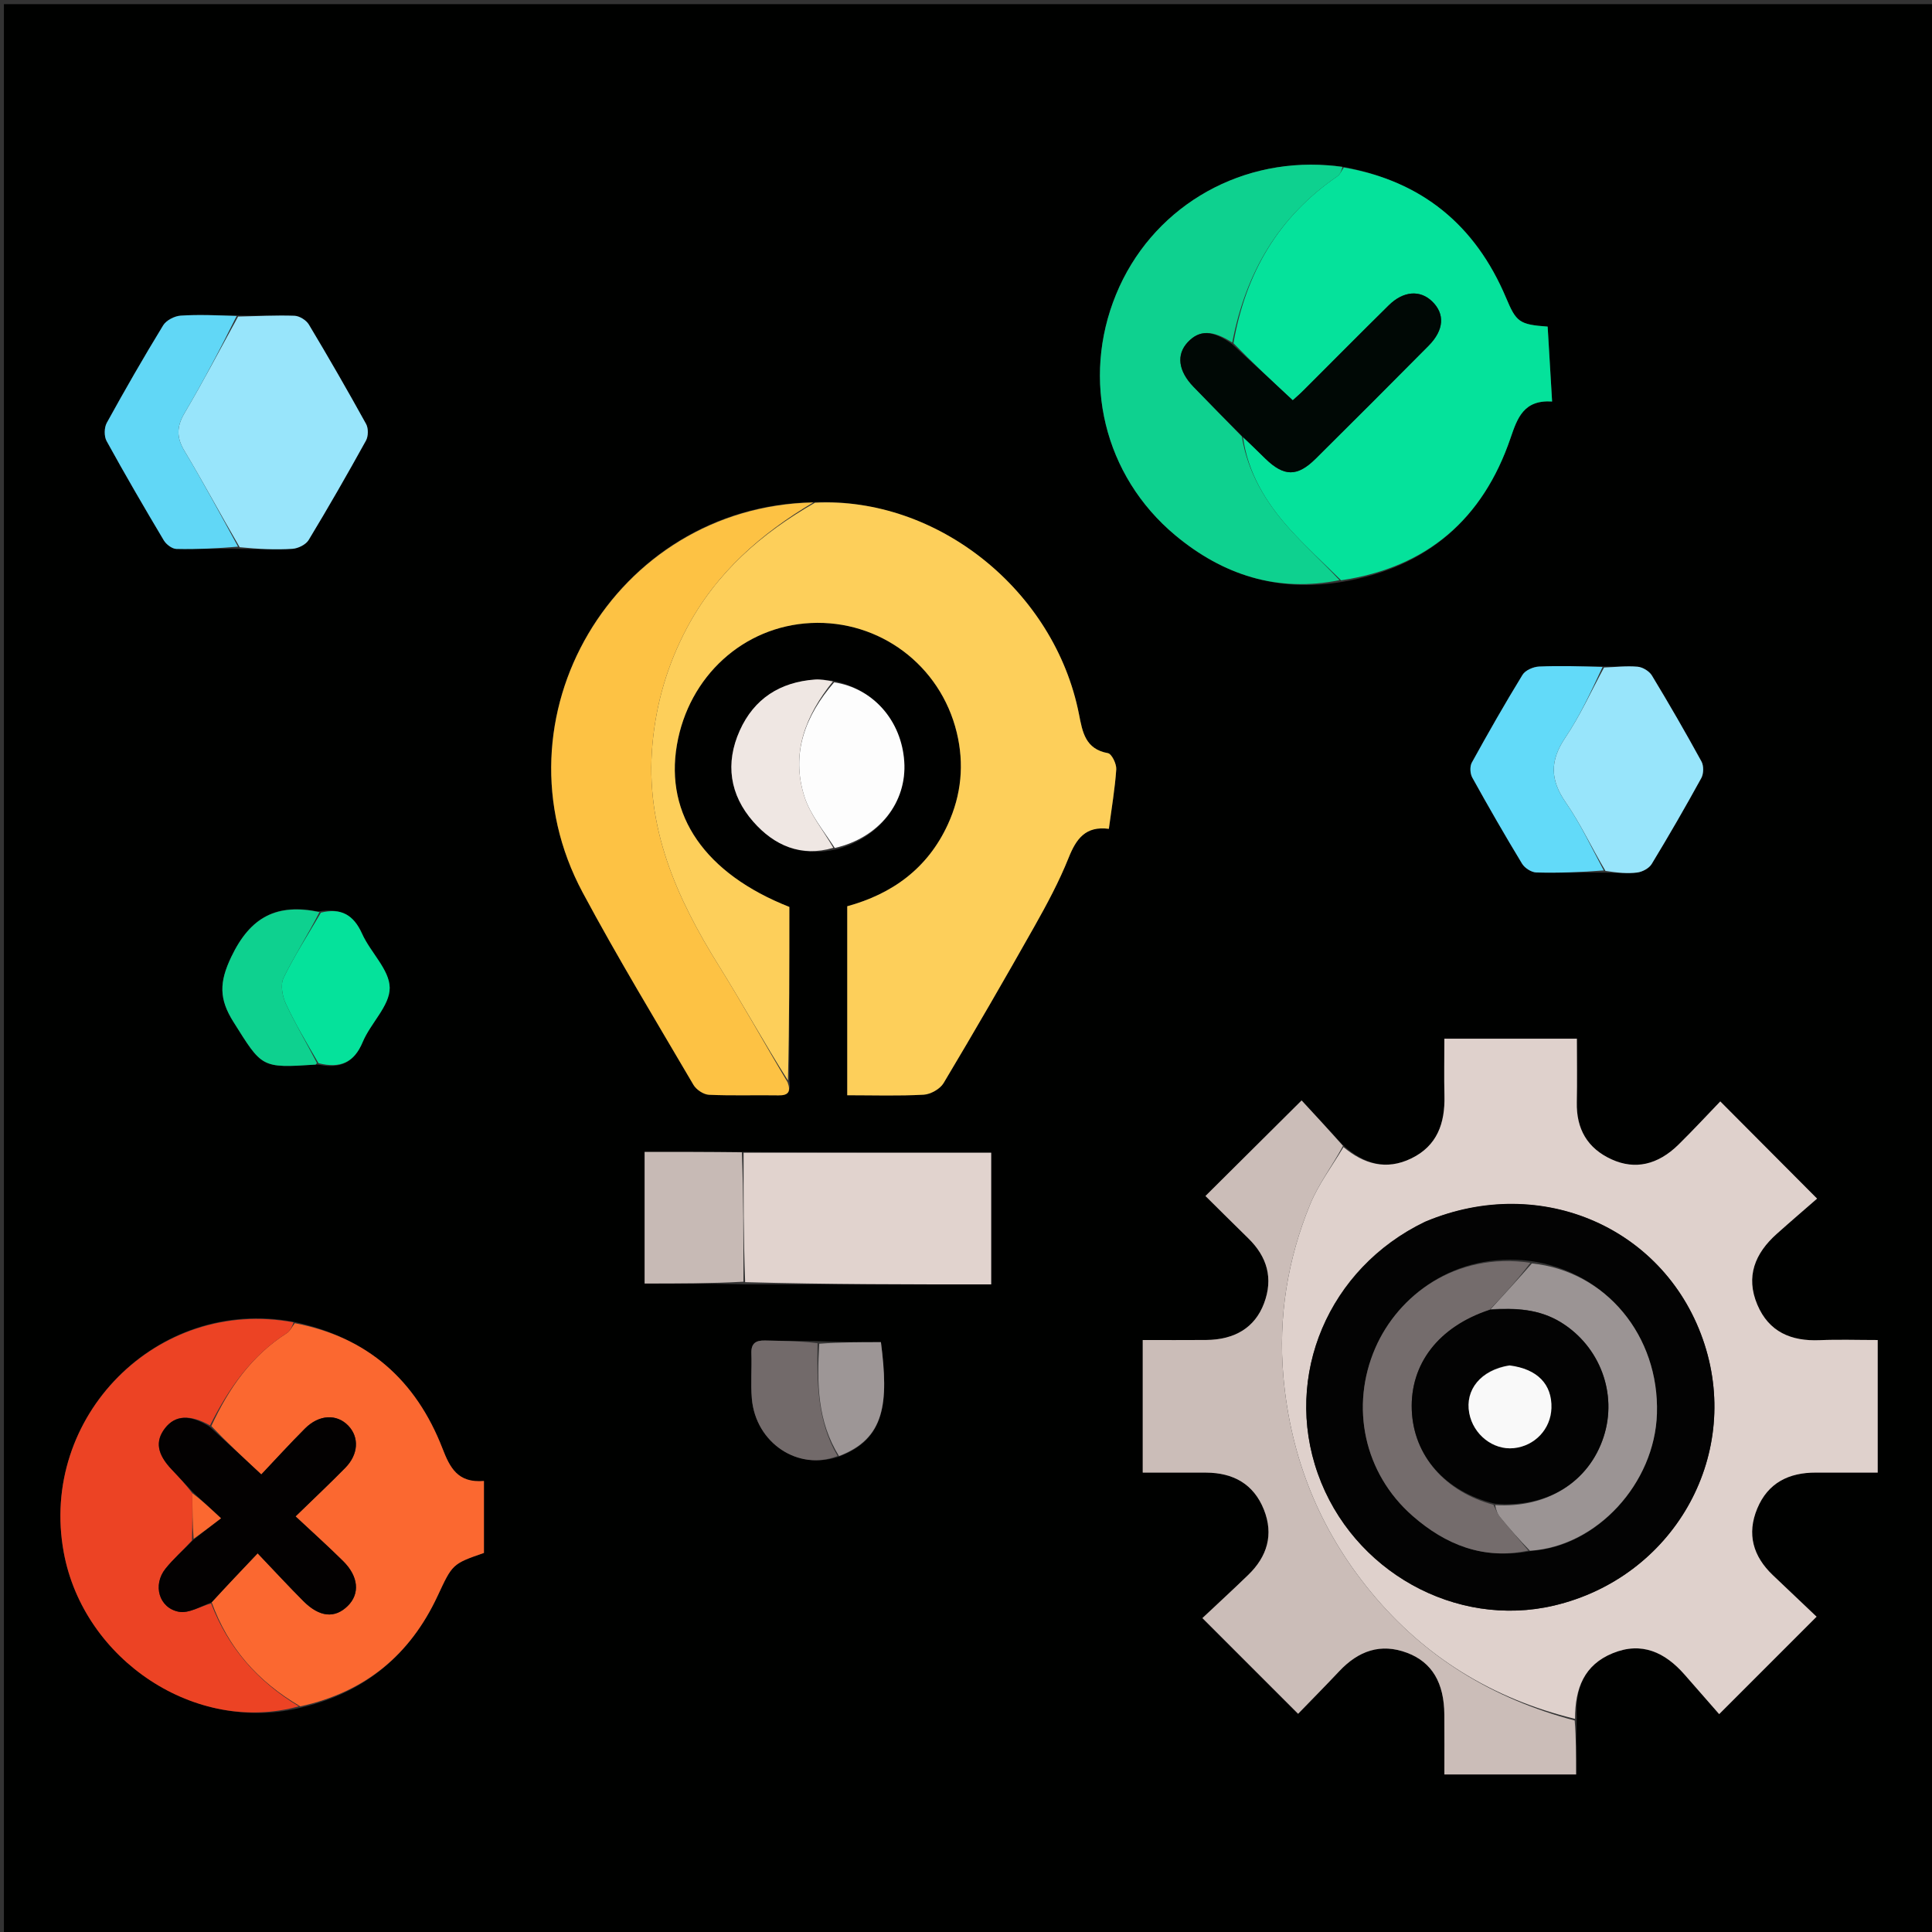 <svg version="1.1" id="Layer_1" xmlns="http://www.w3.org/2000/svg" xmlns:xlink="http://www.w3.org/1999/xlink" x="0px" y="0px"
	 width="100%" viewBox="0 0 512 512" enable-background="new 0 0 512 512" xml:space="preserve">
<rect x="0" y="0" width="512" height="512" fill="#333333" stroke="none"/>
<path fill="#000100" opacity="1" stroke="none" 
	d="
M306,513 
	C204.025,513 102.55,513 1.037,513 
	C1.037,342.4 1.037,171.799 1.037,1.1 
	C171.559,1.1 342.117,1.1 512.838,1.1 
	C512.838,171.667 512.838,342.333 512.838,513 
	C444.133,513 375.316,513 306,513 
M216.249,355.404 
	C211.754,355.358 207.258,355.362 202.765,355.247 
	C200.329,355.184 199.026,355.961 199.122,358.666 
	C199.265,362.659 198.908,366.682 199.248,370.651 
	C200.257,382.44 211.619,389.95 222.697,385.875 
	C234.541,381.229 235.54,371.884 233.454,355.686 
	C228.044,355.686 222.603,355.686 216.249,355.404 
M84.288,241.556 
	C73.382,239.368 66.388,242.929 61.302,253.564 
	C58.061,260.339 58.041,264.746 61.876,270.832 
	C69.47,282.883 69.134,283.095 83.517,282.136 
	C83.681,282.126 83.841,282.062 84.877,282.225 
	C90.246,283.211 93.863,281.553 96.113,276.16 
	C98.199,271.161 103.302,266.546 103.273,261.784 
	C103.244,257.003 98.174,252.405 95.95,247.44 
	C93.676,242.365 90.293,240.564 84.288,241.556 
M221.759,225.068 
	C233.107,221.995 240.37,212.539 239.632,201.799 
	C238.884,190.903 231.341,182.387 220.404,180.349 
	C218.916,180.252 217.415,179.978 215.943,180.086 
	C206.728,180.762 199.843,185.144 196.041,193.608 
	C192.14,202.294 193.394,210.66 199.623,217.757 
	C205.195,224.105 212.313,227.191 221.759,225.068 
M424.317,176.598 
	C418.832,176.578 413.34,176.4 407.867,176.641 
	C406.345,176.709 404.23,177.623 403.493,178.826 
	C398.812,186.462 394.373,194.251 390.05,202.097 
	C389.489,203.115 389.585,205.009 390.167,206.059 
	C394.427,213.75 398.812,221.376 403.37,228.893 
	C404.068,230.045 405.844,231.182 407.151,231.216 
	C413.117,231.372 419.094,231.132 425.953,231.268 
	C428.605,231.289 431.291,231.565 433.896,231.226 
	C435.268,231.047 437.021,230.109 437.71,228.972 
	C442.259,221.477 446.646,213.879 450.865,206.193 
	C451.499,205.038 451.535,202.949 450.909,201.806 
	C446.699,194.116 442.313,186.518 437.773,179.019 
	C437.074,177.865 435.336,176.807 433.991,176.686 
	C431.053,176.422 428.058,176.789 424.317,176.598 
M62.327,83.588 
	C57.508,83.567 52.674,83.327 47.878,83.647 
	C46.249,83.756 44.061,84.881 43.242,86.221 
	C38.055,94.712 33.094,103.348 28.296,112.065 
	C27.599,113.331 27.562,115.627 28.251,116.879 
	C33.127,125.743 38.219,134.491 43.399,143.183 
	C44.043,144.264 45.589,145.448 46.742,145.473 
	C52.201,145.592 57.669,145.326 63.993,145.483 
	C68.49,145.507 72.999,145.728 77.476,145.443 
	C78.988,145.346 81.043,144.345 81.788,143.114 
	C87.036,134.44 92.078,125.638 96.982,116.764 
	C97.619,115.612 97.651,113.511 97.021,112.37 
	C92.122,103.494 87.06,94.704 81.849,86.006 
	C81.157,84.851 79.366,83.73 78.046,83.684 
	C73.071,83.51 68.08,83.787 62.327,83.588 
M197.935,340.384 
	C219.492,340.384 241.049,340.384 262.674,340.384 
	C262.674,328.496 262.674,316.995 262.674,305.482 
	C240.549,305.482 218.806,305.482 196.14,305.268 
	C187.723,305.268 179.307,305.268 170.829,305.268 
	C170.829,317.329 170.829,328.721 170.829,340.143 
	C179.798,340.143 188.413,340.143 197.935,340.384 
M80.315,452.404 
	C96.95,448.385 108.726,438.423 115.929,423.023 
	C119.904,414.524 119.79,414.47 128.247,411.545 
	C128.247,405.434 128.247,399.154 128.247,392.476 
	C121.268,393.066 119.223,388.916 117.261,383.859 
	C110.257,365.808 97.437,354.339 77.48,350.226 
	C41.676,343.681 10.254,375.473 16.902,411.437 
	C22.18,439.989 52.031,459.754 80.315,452.404 
M355.397,44.103 
	C354.235,44.003 353.075,43.895 351.912,43.807 
	C327.367,41.944 304.979,55.587 295.772,78.016 
	C286.505,100.59 292.529,126.052 311.457,141.852 
	C324.011,152.33 338.516,157.083 355.856,154.179 
	C378.275,150.382 393.006,137.462 400.293,116.133 
	C402.138,110.733 403.792,105.926 411.322,106.4 
	C410.903,99.348 410.52,92.89 410.144,86.554 
	C402.582,86.009 401.823,85.329 399.12,78.919 
	C391.009,59.686 376.819,47.961 355.397,44.103 
M209.188,286.076 
	C209.188,270.78 209.188,255.483 209.188,240.349 
	C186.832,231.537 176.179,216.034 179.387,197.408 
	C182.523,179.192 197.046,165.974 214.875,165.106 
	C233.054,164.222 249.204,176.239 253.543,194.097 
	C255.57,202.437 254.798,210.621 251.19,218.483 
	C245.823,230.181 236.387,236.927 224.53,240.166 
	C224.53,257.022 224.53,273.458 224.53,290.251 
	C231.485,290.251 238.145,290.475 244.773,290.106 
	C246.624,290.004 249.124,288.597 250.059,287.032 
	C258.248,273.324 266.248,259.499 274.091,245.589 
	C277.43,239.668 280.675,233.626 283.192,227.331 
	C285.207,222.292 287.686,218.835 293.857,219.65 
	C294.59,214.134 295.475,209.025 295.82,203.879 
	C295.916,202.444 294.616,199.775 293.61,199.594 
	C287.605,198.51 286.872,194.001 285.946,189.292 
	C279.49,156.455 248.384,131.56 215.106,133.084 
	C162.766,134.261 129.699,190.384 154.423,236.537 
	C163.675,253.809 173.863,270.582 183.774,287.495 
	C184.523,288.772 186.439,290.057 187.869,290.124 
	C194.013,290.412 200.18,290.175 206.335,290.28 
	C208.86,290.324 209.672,289.357 209.188,286.076 
M417.861,455.104 
	C417.377,447.406 419.844,441.213 427.351,438.132 
	C435.082,434.959 441.265,437.891 446.438,443.795 
	C449.688,447.504 452.934,451.215 455.599,454.259 
	C464.787,445.07 472.86,436.995 481.412,428.441 
	C477.777,424.991 473.791,421.221 469.82,417.435 
	C464.592,412.45 462.864,406.555 465.691,399.768 
	C468.531,392.947 474.076,390.234 481.211,390.251 
	C486.664,390.264 492.117,390.253 497.609,390.253 
	C497.609,378.308 497.609,366.784 497.609,355.12 
	C492.227,355.12 487.23,354.949 482.249,355.16 
	C474.694,355.48 468.766,352.997 465.709,345.757 
	C462.553,338.284 465.099,332.133 470.84,327.003 
	C474.644,323.604 478.519,320.286 481.543,317.647 
	C472.338,308.404 464.287,300.319 455.893,291.89 
	C452.476,295.435 448.75,299.47 444.839,303.317 
	C439.342,308.725 433.292,310.066 427.11,307.257 
	C420.657,304.325 417.72,299.18 417.867,292.11 
	C417.983,286.51 417.89,280.906 417.89,275.266 
	C405.891,275.266 394.478,275.266 382.771,275.266 
	C382.771,280.502 382.677,285.474 382.794,290.442 
	C382.962,297.641 380.9,303.643 374.017,306.992 
	C367.379,310.221 361.438,308.513 355.79,303.36 
	C351.956,299.215 348.123,295.07 344.94,291.628 
	C336.013,300.499 327.814,308.647 319.458,316.951 
	C322.989,320.442 326.873,324.325 330.803,328.16 
	C335.82,333.055 337.485,338.786 334.97,345.429 
	C332.565,351.782 327.305,355.042 319.641,355.108 
	C314.057,355.157 308.471,355.118 302.836,355.118 
	C302.836,367.165 302.836,378.544 302.836,390.254 
	C308.671,390.254 314.149,390.235 319.626,390.259 
	C326.8,390.29 332.236,393.256 334.949,400.072 
	C337.579,406.68 335.829,412.49 330.816,417.346 
	C326.768,421.268 322.615,425.081 318.648,428.811 
	C327.367,437.53 335.48,445.643 344.011,454.173 
	C347.568,450.499 351.3,446.729 354.936,442.867 
	C359.965,437.526 365.859,435.346 372.946,438.034 
	C379.52,440.527 382.708,445.99 382.765,454.387 
	C382.801,459.649 382.772,464.913 382.772,470.242 
	C394.816,470.242 406.218,470.242 417.684,470.242 
	C417.684,465.254 417.684,460.609 417.861,455.104 
z"/>
<path fill="#DFD1CC" opacity="1" stroke="none" 
	d="
M356.031,303.987 
	C361.438,308.513 367.379,310.221 374.017,306.992 
	C380.9,303.643 382.962,297.641 382.794,290.442 
	C382.677,285.474 382.771,280.502 382.771,275.266 
	C394.478,275.266 405.891,275.266 417.89,275.266 
	C417.89,280.906 417.983,286.51 417.867,292.11 
	C417.72,299.18 420.657,304.325 427.11,307.257 
	C433.292,310.066 439.342,308.725 444.839,303.317 
	C448.75,299.47 452.476,295.435 455.893,291.89 
	C464.287,300.319 472.338,308.404 481.543,317.647 
	C478.519,320.286 474.644,323.604 470.84,327.003 
	C465.099,332.133 462.553,338.284 465.709,345.757 
	C468.766,352.997 474.694,355.48 482.249,355.16 
	C487.23,354.949 492.227,355.12 497.609,355.12 
	C497.609,366.784 497.609,378.308 497.609,390.253 
	C492.117,390.253 486.664,390.264 481.211,390.251 
	C474.076,390.234 468.531,392.947 465.691,399.768 
	C462.864,406.555 464.592,412.45 469.82,417.435 
	C473.791,421.221 477.777,424.991 481.412,428.441 
	C472.86,436.995 464.787,445.07 455.599,454.259 
	C452.934,451.215 449.688,447.504 446.438,443.795 
	C441.265,437.891 435.082,434.959 427.351,438.132 
	C419.844,441.213 417.377,447.406 417.402,455.52 
	C395.521,450.181 377.529,439.152 363.311,421.909 
	C349.571,405.245 342.001,386.113 340.113,364.822 
	C338.718,349.098 341.211,333.682 347.242,319.073 
	C349.443,313.743 353.06,308.998 356.031,303.987 
M377.439,323.89 
	C352.06,336.114 340.025,364.58 349.251,390.562 
	C358.417,416.373 385.796,431.64 411.869,425.479 
	C443.212,418.073 461.459,386.354 451.708,356.226 
	C441.784,325.562 408.52,310.794 377.439,323.89 
z"/>
<path fill="#FDCF5A" opacity="1" stroke="none" 
	d="
M215.982,133.225 
	C248.384,131.56 279.49,156.455 285.946,189.292 
	C286.872,194.001 287.605,198.51 293.61,199.594 
	C294.616,199.775 295.916,202.444 295.82,203.879 
	C295.475,209.025 294.59,214.134 293.857,219.65 
	C287.686,218.835 285.207,222.292 283.192,227.331 
	C280.675,233.626 277.43,239.668 274.091,245.589 
	C266.248,259.499 258.248,273.324 250.059,287.032 
	C249.124,288.597 246.624,290.004 244.773,290.106 
	C238.145,290.475 231.485,290.251 224.53,290.251 
	C224.53,273.458 224.53,257.022 224.53,240.166 
	C236.387,236.927 245.823,230.181 251.19,218.483 
	C254.798,210.621 255.57,202.437 253.543,194.097 
	C249.204,176.239 233.054,164.222 214.875,165.106 
	C197.046,165.974 182.523,179.192 179.387,197.408 
	C176.179,216.034 186.832,231.537 209.188,240.349 
	C209.188,255.483 209.188,270.78 208.816,286.335 
	C202.514,276.417 196.834,266.084 190.601,256.096 
	C179.322,238.024 170.888,219.287 172.909,197.173 
	C173.908,186.243 176.911,176.1 182.013,166.467 
	C189.802,151.76 201.751,141.334 215.982,133.225 
z"/>
<path fill="#05E29B" opacity="1" stroke="none" 
	d="
M356.114,44.379 
	C376.819,47.961 391.009,59.686 399.12,78.919 
	C401.823,85.329 402.582,86.009 410.144,86.554 
	C410.52,92.89 410.903,99.348 411.322,106.4 
	C403.792,105.926 402.138,110.733 400.293,116.133 
	C393.006,137.462 378.275,150.382 355.404,153.785 
	C350.558,149.019 345.965,144.824 341.815,140.231 
	C335.456,133.195 330.669,125.232 329.403,115.823 
	C331.599,117.852 333.469,119.74 335.381,121.587 
	C340.285,126.326 343.794,126.384 348.647,121.573 
	C358.676,111.632 368.659,101.645 378.595,91.612 
	C382.719,87.448 382.96,83.156 379.497,79.84 
	C376.309,76.787 371.904,77.102 368.043,80.905 
	C360.468,88.366 352.996,95.931 345.466,103.437 
	C344.353,104.547 343.155,105.572 342.592,106.089 
	C337.007,100.88 331.913,96.129 326.874,90.953 
	C330.133,72.186 338.903,57.349 354.419,46.72 
	C355.168,46.208 355.557,45.171 356.114,44.379 
z"/>
<path fill="#CBBDB8" opacity="1" stroke="none" 
	d="
M355.91,303.674 
	C353.06,308.998 349.443,313.743 347.242,319.073 
	C341.211,333.682 338.718,349.098 340.113,364.822 
	C342.001,386.113 349.571,405.245 363.311,421.909 
	C377.529,439.152 395.521,450.181 417.313,455.95 
	C417.684,460.609 417.684,465.254 417.684,470.242 
	C406.218,470.242 394.816,470.242 382.772,470.242 
	C382.772,464.913 382.801,459.649 382.765,454.387 
	C382.708,445.99 379.52,440.527 372.946,438.034 
	C365.859,435.346 359.965,437.526 354.936,442.867 
	C351.3,446.729 347.568,450.499 344.011,454.173 
	C335.48,445.643 327.367,437.53 318.648,428.811 
	C322.615,425.081 326.768,421.268 330.816,417.346 
	C335.829,412.49 337.579,406.68 334.949,400.072 
	C332.236,393.256 326.8,390.29 319.626,390.259 
	C314.149,390.235 308.671,390.254 302.836,390.254 
	C302.836,378.544 302.836,367.165 302.836,355.118 
	C308.471,355.118 314.057,355.157 319.641,355.108 
	C327.305,355.042 332.565,351.782 334.97,345.429 
	C337.485,338.786 335.82,333.055 330.803,328.16 
	C326.873,324.325 322.989,320.442 319.458,316.951 
	C327.814,308.647 336.013,300.499 344.94,291.628 
	C348.123,295.07 351.956,299.215 355.91,303.674 
z"/>
<path fill="#FB6830" opacity="1" stroke="none" 
	d="
M78.124,350.663 
	C97.437,354.339 110.257,365.808 117.261,383.859 
	C119.223,388.916 121.268,393.066 128.247,392.476 
	C128.247,399.154 128.247,405.434 128.247,411.545 
	C119.79,414.47 119.904,414.524 115.929,423.023 
	C108.726,438.423 96.95,448.385 79.585,452.205 
	C68.181,445.55 60.439,436.615 56.091,424.624 
	C60.095,420.255 63.959,416.188 68.277,411.645 
	C72.797,416.383 76.517,420.425 80.395,424.309 
	C84.684,428.603 88.74,428.964 92.166,425.579 
	C95.405,422.377 95.043,417.787 90.956,413.735 
	C86.95,409.765 82.743,405.999 78.32,401.86 
	C83.188,397.123 87.441,393.133 91.52,388.972 
	C95.008,385.413 95.225,380.874 92.307,377.83 
	C89.253,374.645 84.566,374.836 80.838,378.566 
	C76.755,382.651 72.864,386.929 69.246,390.747 
	C64.348,386.178 60.101,382.217 56.001,377.919 
	C60.676,367.797 66.699,359.252 75.973,353.325 
	C76.885,352.742 77.416,351.565 78.124,350.663 
z"/>
<path fill="#FDC244" opacity="1" stroke="none" 
	d="
M215.544,133.155 
	C201.751,141.334 189.802,151.76 182.013,166.467 
	C176.911,176.1 173.908,186.243 172.909,197.173 
	C170.888,219.287 179.322,238.024 190.601,256.096 
	C196.834,266.084 202.514,276.417 208.716,286.794 
	C209.672,289.357 208.86,290.324 206.335,290.28 
	C200.18,290.175 194.013,290.412 187.869,290.124 
	C186.439,290.057 184.523,288.772 183.774,287.495 
	C173.863,270.582 163.675,253.809 154.423,236.537 
	C129.699,190.384 162.766,134.261 215.544,133.155 
z"/>
<path fill="#0ED18F" opacity="1" stroke="none" 
	d="
M329.096,115.663 
	C330.669,125.232 335.456,133.195 341.815,140.231 
	C345.965,144.824 350.558,149.019 354.988,153.746 
	C338.516,157.083 324.011,152.33 311.457,141.852 
	C292.529,126.052 286.505,100.59 295.772,78.016 
	C304.979,55.587 327.367,41.944 351.912,43.807 
	C353.075,43.895 354.235,44.003 355.755,44.241 
	C355.557,45.171 355.168,46.208 354.419,46.72 
	C338.903,57.349 330.133,72.186 326.564,90.776 
	C321.376,87.466 317.882,87.364 314.764,90.691 
	C311.693,93.969 312.245,98.332 316.287,102.502 
	C320.548,106.898 324.826,111.277 329.096,115.663 
z"/>
<path fill="#EC4324" opacity="1" stroke="none" 
	d="
M77.802,350.445 
	C77.416,351.565 76.885,352.742 75.973,353.325 
	C66.699,359.252 60.676,367.797 55.664,377.743 
	C50.379,374.8 46.441,375 43.739,378.486 
	C41.058,381.947 41.637,385.38 45.552,389.478 
	C47.379,391.391 49.158,393.349 50.981,395.729 
	C51.003,400.092 51.002,404.012 50.875,408.245 
	C48.434,410.935 45.91,413.147 43.848,415.728 
	C40.413,420.029 42.106,426.141 47.398,427.134 
	C50.019,427.626 53.087,425.738 55.953,424.926 
	C60.439,436.615 68.181,445.55 79.205,452.19 
	C52.031,459.754 22.18,439.989 16.902,411.437 
	C10.254,375.473 41.676,343.681 77.802,350.445 
z"/>
<path fill="#E1D3CE" opacity="1" stroke="none" 
	d="
M197.063,305.482 
	C218.806,305.482 240.549,305.482 262.674,305.482 
	C262.674,316.995 262.674,328.496 262.674,340.384 
	C241.049,340.384 219.492,340.384 197.469,339.786 
	C197.024,327.952 197.043,316.717 197.063,305.482 
z"/>
<path fill="#98E5FB" opacity="1" stroke="none" 
	d="
M63.096,83.895 
	C68.08,83.787 73.071,83.51 78.046,83.684 
	C79.366,83.73 81.157,84.851 81.849,86.006 
	C87.06,94.704 92.122,103.494 97.021,112.37 
	C97.651,113.511 97.619,115.612 96.982,116.764 
	C92.078,125.638 87.036,134.44 81.788,143.114 
	C81.043,144.345 78.988,145.346 77.476,145.443 
	C72.999,145.728 68.49,145.507 63.516,145.017 
	C58.35,136.19 53.828,127.731 48.897,119.516 
	C46.731,115.908 46.79,113.049 48.923,109.441 
	C53.877,101.061 58.399,92.427 63.096,83.895 
z"/>
<path fill="#98E5FB" opacity="1" stroke="none" 
	d="
M425.086,176.898 
	C428.058,176.789 431.053,176.422 433.991,176.686 
	C435.336,176.807 437.074,177.865 437.773,179.019 
	C442.313,186.518 446.699,194.116 450.909,201.806 
	C451.535,202.949 451.499,205.038 450.865,206.193 
	C446.646,213.879 442.259,221.477 437.71,228.972 
	C437.021,230.109 435.268,231.047 433.896,231.226 
	C431.291,231.565 428.605,231.289 425.458,230.791 
	C421.659,224.399 418.783,218.186 414.934,212.649 
	C410.778,206.668 410.702,201.574 414.803,195.508 
	C418.757,189.661 421.7,183.129 425.086,176.898 
z"/>
<path fill="#61D7F6" opacity="1" stroke="none" 
	d="
M62.711,83.742 
	C58.399,92.427 53.877,101.061 48.923,109.441 
	C46.79,113.049 46.731,115.908 48.897,119.516 
	C53.828,127.731 58.35,136.19 63.087,144.873 
	C57.669,145.326 52.201,145.592 46.742,145.473 
	C45.589,145.448 44.043,144.264 43.399,143.183 
	C38.219,134.491 33.127,125.743 28.251,116.879 
	C27.562,115.627 27.599,113.331 28.296,112.065 
	C33.094,103.348 38.055,94.712 43.242,86.221 
	C44.061,84.881 46.249,83.756 47.878,83.647 
	C52.674,83.327 57.508,83.567 62.711,83.742 
z"/>
<path fill="#62DAF9" opacity="1" stroke="none" 
	d="
M424.702,176.748 
	C421.7,183.129 418.757,189.661 414.803,195.508 
	C410.702,201.574 410.778,206.668 414.934,212.649 
	C418.783,218.186 421.659,224.399 425.015,230.674 
	C419.094,231.132 413.117,231.372 407.151,231.216 
	C405.844,231.182 404.068,230.045 403.37,228.893 
	C398.812,221.376 394.427,213.75 390.167,206.059 
	C389.585,205.009 389.489,203.115 390.05,202.097 
	C394.373,194.251 398.812,186.462 403.493,178.826 
	C404.23,177.623 406.345,176.709 407.867,176.641 
	C413.34,176.4 418.832,176.578 424.702,176.748 
z"/>
<path fill="#C7BAB5" opacity="1" stroke="none" 
	d="
M196.601,305.375 
	C197.043,316.717 197.024,327.952 197.016,339.665 
	C188.413,340.143 179.798,340.143 170.829,340.143 
	C170.829,328.721 170.829,317.329 170.829,305.268 
	C179.307,305.268 187.723,305.268 196.601,305.375 
z"/>
<path fill="#FDFDFD" opacity="1" stroke="none" 
	d="
M221.053,180.824 
	C231.341,182.387 238.884,190.903 239.632,201.799 
	C240.37,212.539 233.107,221.995 221.227,224.724 
	C218.131,219.97 214.685,215.84 213.175,211.094 
	C209.526,199.618 213.442,189.624 221.053,180.824 
z"/>
<path fill="#05E29B" opacity="1" stroke="none" 
	d="
M85.039,241.861 
	C90.293,240.564 93.676,242.365 95.95,247.44 
	C98.174,252.405 103.244,257.003 103.273,261.784 
	C103.302,266.546 98.199,271.161 96.113,276.16 
	C93.863,281.553 90.246,283.211 84.405,281.762 
	C81.159,276.201 78.161,271.206 75.729,265.95 
	C74.809,263.962 74.279,260.922 75.153,259.135 
	C78.062,253.188 81.688,247.592 85.039,241.861 
z"/>
<path fill="#EFE7E3" opacity="1" stroke="none" 
	d="
M220.728,180.587 
	C213.442,189.624 209.526,199.618 213.175,211.094 
	C214.685,215.84 218.131,219.97 220.846,224.681 
	C212.313,227.191 205.195,224.105 199.623,217.757 
	C193.394,210.66 192.14,202.294 196.041,193.608 
	C199.843,185.144 206.728,180.762 215.943,180.086 
	C217.415,179.978 218.916,180.252 220.728,180.587 
z"/>
<path fill="#0ED18F" opacity="1" stroke="none" 
	d="
M84.664,241.708 
	C81.688,247.592 78.062,253.188 75.153,259.135 
	C74.279,260.922 74.809,263.962 75.729,265.95 
	C78.161,271.206 81.159,276.201 83.967,281.661 
	C83.841,282.062 83.681,282.126 83.517,282.136 
	C69.134,283.095 69.47,282.883 61.876,270.832 
	C58.041,264.746 58.061,260.339 61.302,253.564 
	C66.388,242.929 73.382,239.368 84.664,241.708 
z"/>
<path fill="#726A6A" opacity="1" stroke="none" 
	d="
M221.983,385.857 
	C211.619,389.95 200.257,382.44 199.248,370.651 
	C198.908,366.682 199.265,362.659 199.122,358.666 
	C199.026,355.961 200.329,355.184 202.765,355.247 
	C207.258,355.362 211.754,355.358 216.65,355.96 
	C216.485,366.667 216.609,376.704 221.983,385.857 
z"/>
<path fill="#9D9696" opacity="1" stroke="none" 
	d="
M222.34,385.866 
	C216.609,376.704 216.485,366.667 217.107,356.1 
	C222.603,355.686 228.044,355.686 233.454,355.686 
	C235.54,371.884 234.541,381.229 222.34,385.866 
z"/>
<path fill="#030303" opacity="1" stroke="none" 
	d="
M377.78,323.723 
	C408.52,310.794 441.784,325.562 451.708,356.226 
	C461.459,386.354 443.212,418.073 411.869,425.479 
	C385.796,431.64 358.417,416.373 349.251,390.562 
	C340.025,364.58 352.06,336.114 377.78,323.723 
M405.33,334.141 
	C385.629,331.745 370.521,343.329 364.481,357.218 
	C357.728,372.747 361.45,390.442 374.377,401.75 
	C383.049,409.336 393.143,413.466 405.853,411.002 
	C423.226,409.834 438.541,393.076 439.106,374.616 
	C439.736,354.034 425.604,336.858 405.33,334.141 
z"/>
<path fill="#000805" opacity="1" stroke="none" 
	d="
M329.403,115.823 
	C324.826,111.277 320.548,106.898 316.287,102.502 
	C312.245,98.332 311.693,93.969 314.764,90.691 
	C317.882,87.364 321.376,87.466 326.51,91.201 
	C331.913,96.129 337.007,100.88 342.592,106.089 
	C343.155,105.572 344.353,104.547 345.466,103.437 
	C352.996,95.931 360.468,88.366 368.043,80.905 
	C371.904,77.102 376.309,76.787 379.497,79.84 
	C382.96,83.156 382.719,87.448 378.595,91.612 
	C368.659,101.645 358.676,111.632 348.647,121.573 
	C343.794,126.384 340.285,126.326 335.381,121.587 
	C333.469,119.74 331.599,117.852 329.403,115.823 
z"/>
<path fill="#030101" opacity="1" stroke="none" 
	d="
M50.958,395.287 
	C49.158,393.349 47.379,391.391 45.552,389.478 
	C41.637,385.38 41.058,381.947 43.739,378.486 
	C46.441,375 50.379,374.8 55.518,378.081 
	C60.101,382.217 64.348,386.178 69.246,390.747 
	C72.864,386.929 76.755,382.651 80.838,378.566 
	C84.566,374.836 89.253,374.645 92.307,377.83 
	C95.225,380.874 95.008,385.413 91.52,388.972 
	C87.441,393.133 83.188,397.123 78.32,401.86 
	C82.743,405.999 86.95,409.765 90.956,413.735 
	C95.043,417.787 95.405,422.377 92.166,425.579 
	C88.74,428.964 84.684,428.603 80.395,424.309 
	C76.517,420.425 72.797,416.383 68.277,411.645 
	C63.959,416.188 60.095,420.255 56.091,424.624 
	C53.087,425.738 50.019,427.626 47.398,427.134 
	C42.106,426.141 40.413,420.029 43.848,415.728 
	C45.91,413.147 48.434,410.935 51.185,408.121 
	C53.825,405.997 56.031,404.309 58.576,402.361 
	C55.24,399.264 53.099,397.275 50.958,395.287 
z"/>
<path fill="#FB6830" opacity="1" stroke="none" 
	d="
M50.981,395.729 
	C53.099,397.275 55.24,399.264 58.576,402.361 
	C56.031,404.309 53.825,405.997 51.31,407.808 
	C51.002,404.012 51.003,400.092 50.981,395.729 
z"/>
<path fill="#746C6C" opacity="1" stroke="none" 
	d="
M405.036,410.913 
	C393.143,413.466 383.049,409.336 374.377,401.75 
	C361.45,390.442 357.728,372.747 364.481,357.218 
	C370.521,343.329 385.629,331.745 405.578,334.652 
	C402.221,339.097 398.617,343.03 394.699,347.147 
	C381.25,351.598 373.675,361.45 374.138,373.663 
	C374.596,385.749 382.97,395.364 395.78,398.787 
	C396.436,400.15 396.878,401.231 397.584,402.096 
	C400.018,405.076 402.544,407.98 405.036,410.913 
z"/>
<path fill="#9B9494" opacity="1" stroke="none" 
	d="
M395.013,346.964 
	C398.617,343.03 402.221,339.097 405.955,334.822 
	C425.604,336.858 439.736,354.034 439.106,374.616 
	C438.541,393.076 423.226,409.834 405.444,410.958 
	C402.544,407.98 400.018,405.076 397.584,402.096 
	C396.878,401.231 396.436,400.15 396.246,398.869 
	C409.988,399.702 421.086,392.741 424.978,380.783 
	C428.703,369.339 424.002,356.848 413.743,350.486 
	C407.91,346.87 401.549,346.573 395.013,346.964 
z"/>
<path fill="#030303" opacity="1" stroke="none" 
	d="
M394.698,347.147 
	C401.549,346.573 407.91,346.87 413.743,350.486 
	C424.002,356.848 428.703,369.339 424.978,380.783 
	C421.086,392.741 409.988,399.702 396.153,398.488 
	C382.97,395.364 374.596,385.749 374.138,373.663 
	C373.675,361.45 381.25,351.598 394.698,347.147 
M399.637,361.864 
	C392.433,363.081 388.2,368.291 389.367,374.504 
	C390.436,380.198 395.701,384.334 401.167,383.774 
	C406.751,383.202 410.967,378.715 411.142,373.159 
	C411.338,366.89 407.471,362.789 399.637,361.864 
z"/>
<path fill="#F9F9F9" opacity="1" stroke="none" 
	d="
M400.053,361.851 
	C407.471,362.789 411.338,366.89 411.142,373.159 
	C410.967,378.715 406.751,383.202 401.167,383.774 
	C395.701,384.334 390.436,380.198 389.367,374.504 
	C388.2,368.291 392.433,363.081 400.053,361.851 
z"/>
</svg>